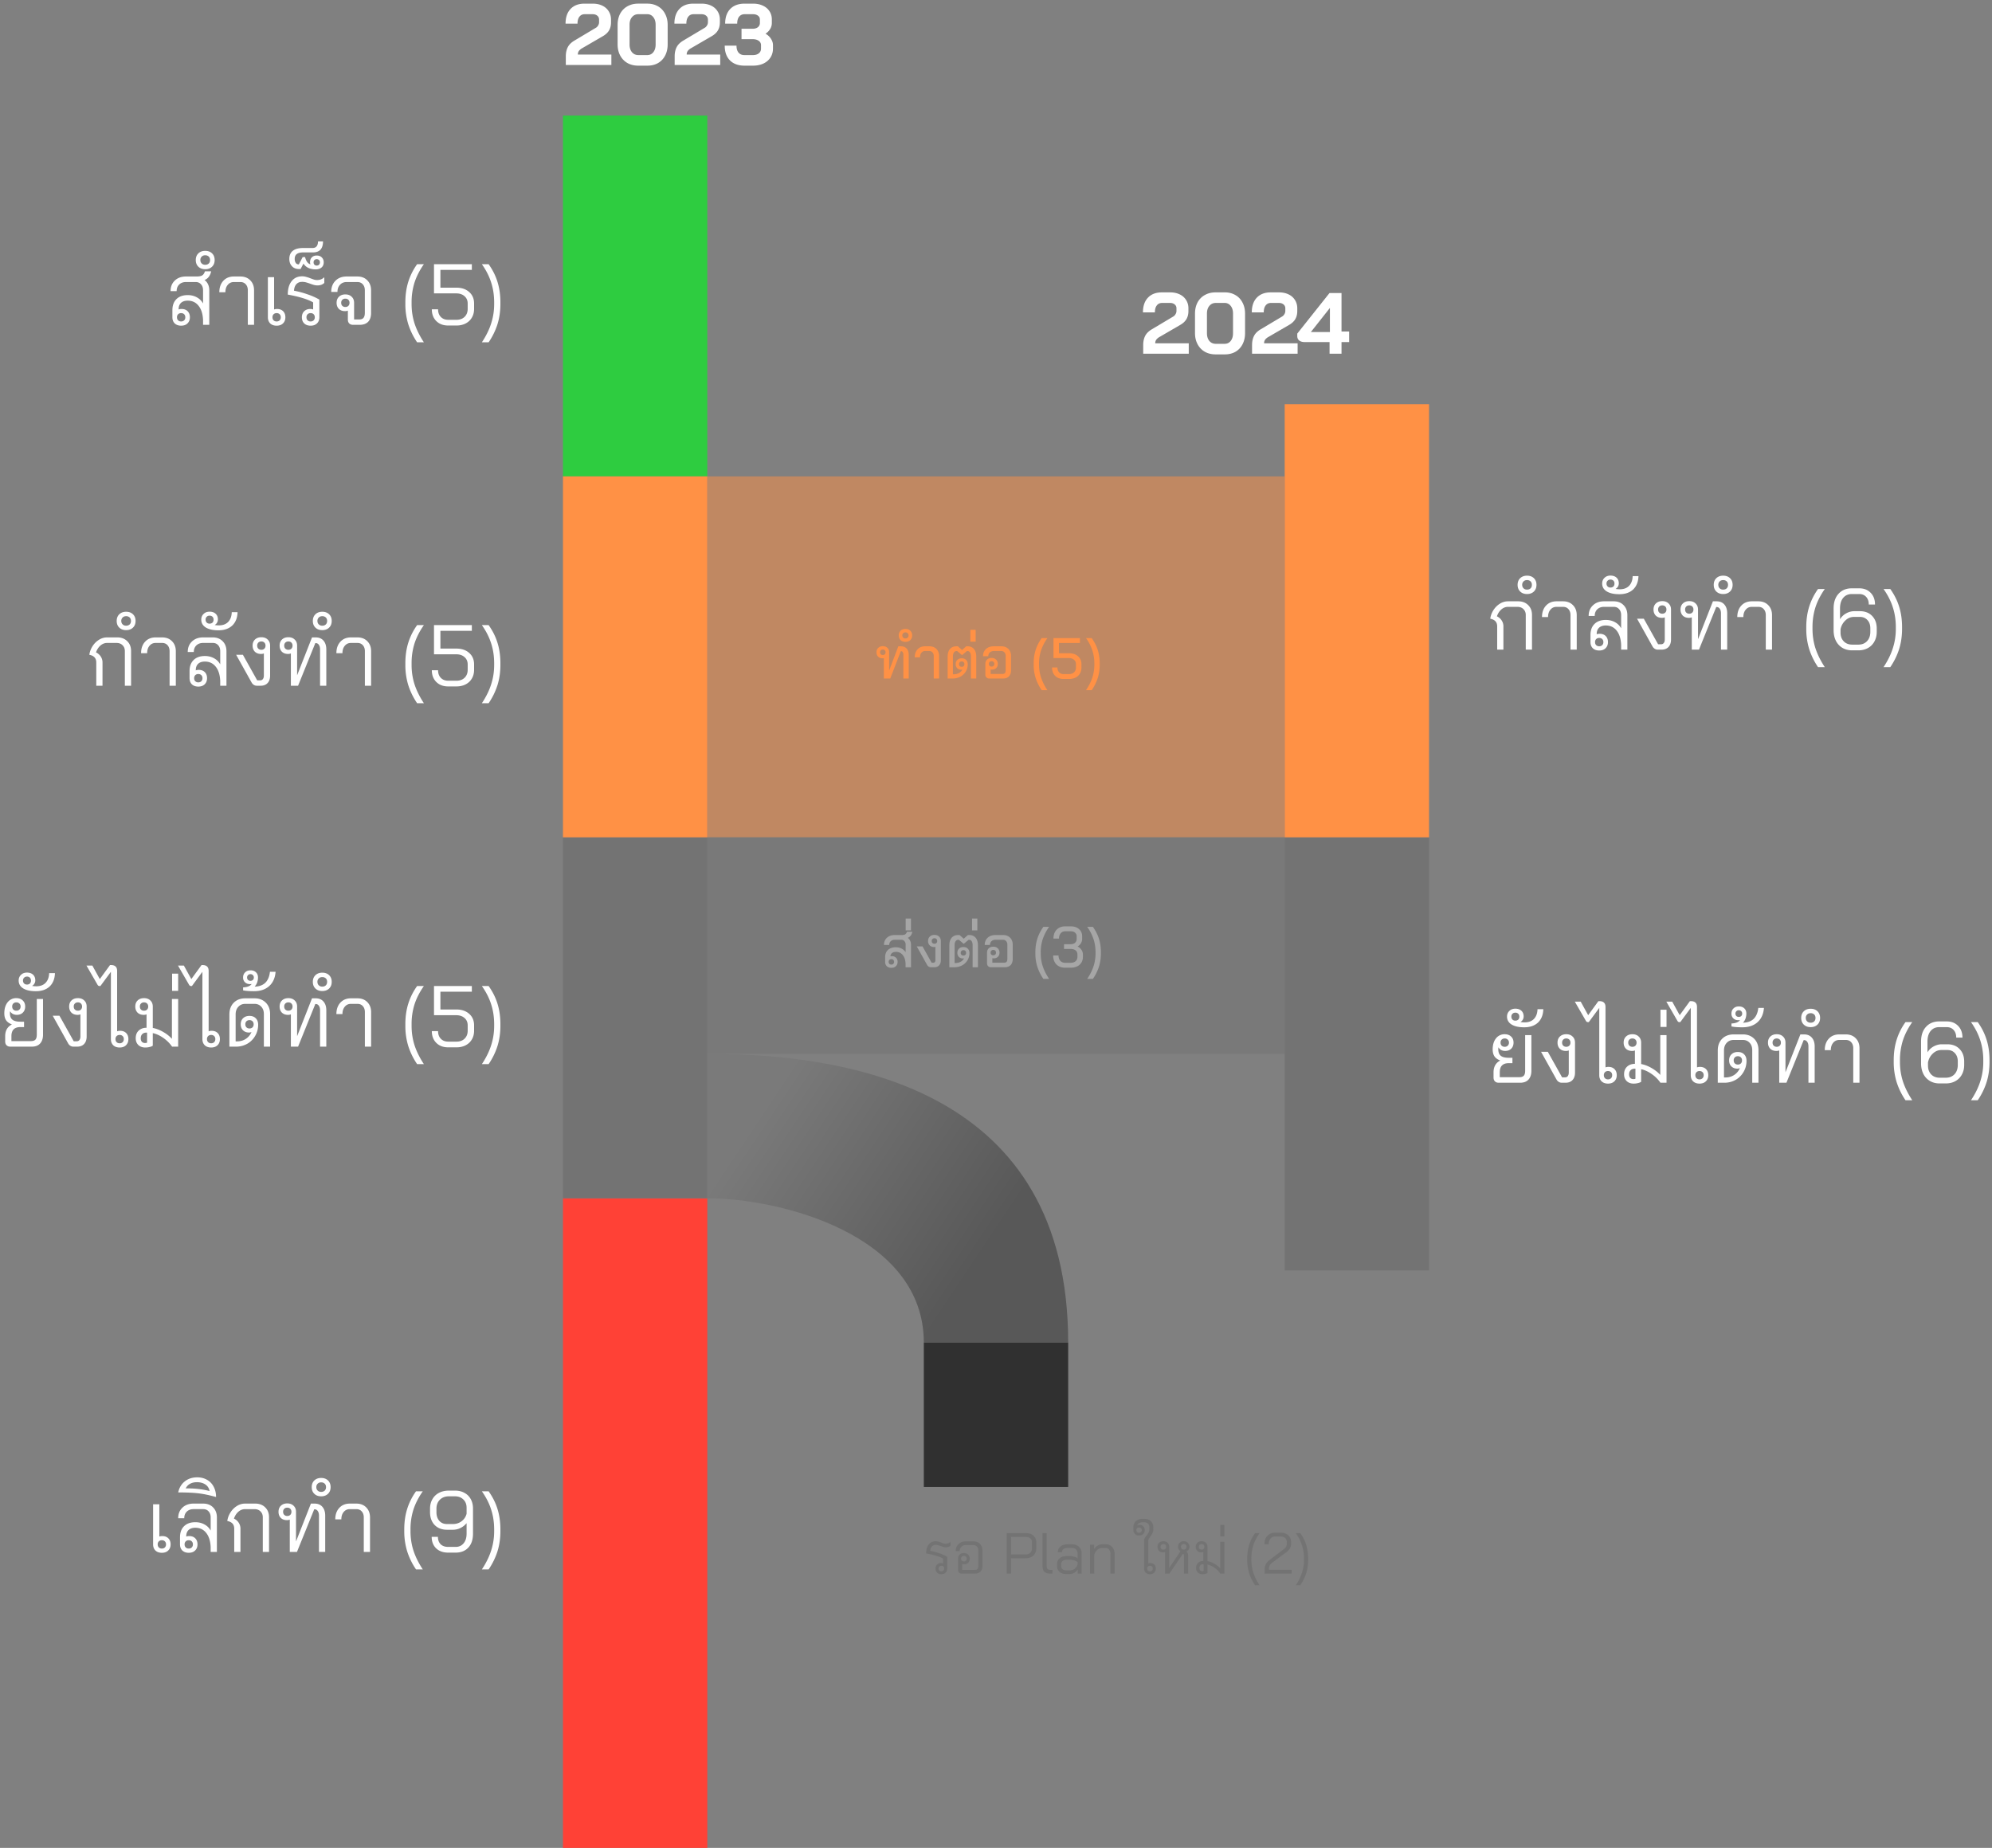 <svg xmlns="http://www.w3.org/2000/svg" fill="none" viewBox="0 0 276 256"><rect x="0" y="0" width="276" height="256" fill="#808080" stroke="none"/><path fill="#2ECC40" d="M78 16h20v50H78z"/><path fill="#FF4136" d="M78 166h20v90H78z"/><path fill="#737373" d="M78 116h20v50H78z"/><path fill="#FF9145" d="M78 66h20v50H78z"/><path fill="#303030" d="M128 186h20v20h-20v-20z"/><path fill="#737373" d="M178 116h20v60h-20z"/><path fill="#FF9145" d="M178 56h20v60h-20z"/><path fill="#FF9145" d="M178 66H98v50h80V66z" opacity=".5"/><path fill="#737373" d="M178 116H98v30h80v-30z" opacity=".5"/><path fill="url(#a)" d="M148 186c0-35-30-40-50-40v20c10 0 30 5 30 20h20z" opacity=".5"/><path fill="#fff" d="M78.396 7.8c0-.48.088-.896.264-1.248.176-.352.476-.656.9-.912l2.976-1.776a.849.849 0 00.336-.336.823.823 0 00.132-.432v-.384a.66.66 0 00-.252-.54c-.16-.136-.372-.204-.636-.204h-1.104c-.312 0-.556.116-.732.348-.176.224-.264.544-.264.96H78.36c0-.872.232-1.552.696-2.04.464-.488 1.108-.732 1.932-.732h1.128c.504 0 .948.092 1.332.276.384.184.68.444.888.78.216.336.324.72.324 1.152v.384c0 .432-.092.804-.276 1.116-.176.304-.456.568-.84.792l-2.892 1.68a1.5 1.5 0 00-.444.372.852.852 0 00-.144.504h4.644V9h-6.312V7.8zm10.032 1.296c-.56 0-1.056-.12-1.488-.36a2.586 2.586 0 01-1.008-1.044c-.24-.448-.36-.964-.36-1.548V3.456c0-.584.116-1.1.348-1.548.24-.448.576-.792 1.008-1.032.432-.248.932-.372 1.5-.372H89.7c.552 0 1.04.124 1.464.372.424.24.752.584.984 1.032.24.448.36.964.36 1.548v2.688c0 .584-.116 1.1-.348 1.548a2.53 2.53 0 01-.984 1.044c-.424.24-.916.36-1.476.36h-1.272zm1.248-1.464c.352 0 .632-.132.84-.396.216-.272.324-.628.324-1.068V3.432c0-.44-.108-.792-.324-1.056a1.003 1.003 0 00-.84-.408h-1.224c-.368 0-.664.136-.888.408-.224.264-.336.616-.336 1.056v2.736c0 .44.112.796.336 1.068.224.264.52.396.888.396h1.224zm3.802.168c0-.48.088-.896.264-1.248.176-.352.476-.656.9-.912l2.976-1.776a.849.849 0 00.336-.336.823.823 0 00.132-.432v-.384a.66.66 0 00-.252-.54c-.16-.136-.372-.204-.636-.204h-1.104c-.312 0-.556.116-.732.348-.176.224-.264.544-.264.96h-1.656c0-.872.232-1.552.696-2.04.464-.488 1.108-.732 1.932-.732h1.128c.504 0 .948.092 1.332.276.384.184.68.444.888.78.216.336.324.72.324 1.152v.384c0 .432-.092.804-.276 1.116-.176.304-.456.568-.84.792l-2.892 1.68a1.5 1.5 0 00-.444.372.852.852 0 00-.144.504h4.644V9h-6.312V7.8zm12.588-3.132c.328.192.58.428.756.708.184.28.276.572.276.876v.48c0 .464-.116.876-.348 1.236-.232.36-.56.64-.984.84-.416.192-.9.288-1.452.288h-1.164c-.856 0-1.528-.244-2.016-.732-.48-.488-.72-1.168-.72-2.04h1.632c0 .416.096.74.288.972.192.224.464.336.816.336h1.164c.336 0 .608-.08.816-.24a.808.808 0 00.312-.66v-.48a.702.702 0 00-.324-.6c-.216-.152-.496-.228-.84-.228h-1.536v-1.44h1.536c.304 0 .548-.072.732-.216a.728.728 0 00.276-.588V2.7c0-.224-.088-.4-.264-.528-.176-.136-.404-.204-.684-.204h-1.164c-.328 0-.584.116-.768.348-.176.224-.264.544-.264.96h-1.668c0-.872.236-1.552.708-2.04.48-.488 1.144-.732 1.992-.732h1.164c.512 0 .964.092 1.356.276.4.184.708.444.924.78.216.328.324.708.324 1.14v.48c0 .296-.076.572-.228.828a2.036 2.036 0 01-.648.66zM29.238 37.68c-.145.56-.444.932-.9 1.116.215.152.38.352.491.6.113.24.168.516.168.828V45h-.863v-.684c-.04-.84-.248-1.492-.625-1.956-.375-.472-.875-.708-1.5-.708-.4 0-.712.104-.936.312-.215.208-.323.496-.323.864v.048c.111-.048.247-.072.407-.072.352 0 .633.104.84.312.209.208.313.488.313.84s-.112.636-.336.852c-.216.208-.509.312-.877.312-.367 0-.664-.104-.888-.312-.215-.216-.323-.5-.323-.852v-.984c0-.656.188-1.168.564-1.536.376-.368.896-.552 1.56-.552.463 0 .88.1 1.247.3.377.2.665.48.864.84h.013v-1.8c0-.352-.096-.632-.288-.84-.184-.208-.433-.312-.744-.312H25.77c-.392 0-.709.116-.948.348-.232.232-.348.536-.348.912h-.84c0-.608.195-1.096.587-1.464.392-.376.909-.564 1.549-.564h1.451c.345 0 .596-.044.756-.132.168-.088.296-.252.384-.492l.037-.096h.864l-.024.096zm-3.564 6.276a.568.568 0 00-.157-.42.568.568 0 00-.42-.156.568.568 0 00-.42.156.568.568 0 00-.155.42c0 .176.052.316.155.42a.568.568 0 00.42.156.568.568 0 00.42-.156.568.568 0 00.157-.42zm2.759-6.66c-.392 0-.708-.116-.948-.348-.24-.232-.36-.54-.36-.924s.12-.692.36-.924c.24-.232.556-.348.948-.348.392 0 .708.116.948.348.24.232.36.54.36.924s-.12.692-.36.924c-.24.232-.556.348-.948.348zm0-.612c.2 0 .364-.06.492-.18.12-.12.18-.28.18-.48 0-.2-.06-.36-.18-.48a.69.69 0 00-.492-.18c-.2 0-.36.06-.48.18a.627.627 0 00-.192.48c0 .2.064.36.192.48.12.12.28.18.48.18zm5.904 3.54c0-.352-.096-.632-.288-.84-.184-.208-.432-.312-.744-.312h-.9c-.352 0-.636.132-.852.396-.216.256-.324.596-.324 1.02h-.84c0-.656.184-1.184.552-1.584.368-.4.856-.6 1.464-.6h.9c.568 0 1.024.176 1.368.528.352.352.528.816.528 1.392V45h-.864v-4.776zm4.051 2.58c.352 0 .632.104.84.312.208.208.312.488.312.84s-.112.636-.336.852c-.216.208-.508.312-.876.312s-.664-.104-.888-.312c-.216-.216-.324-.5-.324-.852V38.4h.864v4.476c.112-.048.248-.072.408-.072zm-.06 1.728a.568.568 0 00.42-.156.568.568 0 00.156-.42.568.568 0 00-.156-.42.568.568 0 00-.42-.156.568.568 0 00-.42.156.568.568 0 00-.156.42c0 .176.052.316.156.42a.568.568 0 00.42.156zm3.523-5.484c-.328 0-.592.108-.792.324-.192.216-.3.516-.324.9.672.128 1.308.3 1.908.516a8.828 8.828 0 011.608.72v2.448c0 .352-.112.636-.336.852-.216.208-.508.312-.876.312s-.664-.104-.888-.312c-.216-.216-.324-.5-.324-.852 0-.344.104-.62.312-.828.216-.216.5-.324.852-.324.16 0 .292.024.396.072v-.984c-.744-.432-1.916-.792-3.516-1.08 0-.784.176-1.4.528-1.848.352-.456.84-.684 1.464-.684.192 0 .368.024.528.072.168.04.376.108.624.204.208.08.376.14.504.18.128.04.264.06.408.06.192 0 .376-.032.552-.096a1.37 1.37 0 00.456-.3v.792c-.112.112-.252.2-.42.264-.168.056-.34.084-.516.084-.168 0-.328-.02-.48-.06-.152-.04-.336-.1-.552-.18a6.132 6.132 0 00-.6-.192 2.031 2.031 0 00-.516-.06zm1.188 5.484a.568.568 0 00.42-.156.568.568 0 00.156-.42.568.568 0 00-.156-.42.568.568 0 00-.42-.156.568.568 0 00-.42.156.568.568 0 00-.156.42c0 .176.052.316.156.42a.568.568 0 00.42.156zm.84-9.132c.297 0 .533.088.709.264a.925.925 0 01.264.684c0 .296-.1.532-.3.708-.208.176-.48.264-.816.264-.376 0-.712-.068-1.008-.204a1.619 1.619 0 01-.684-.6l-.396.756h-.216c-.408 0-.732-.128-.972-.384-.248-.256-.372-.596-.372-1.02 0-.496.164-.872.492-1.128.32-.256.8-.384 1.44-.384h1.284c.248 0 .436-.076.564-.228.128-.16.192-.388.192-.684h.696c0 .496-.116.876-.348 1.14-.24.256-.588.384-1.044.384H42.02c-.408 0-.708.076-.9.228-.192.144-.288.368-.288.672 0 .224.048.408.144.552a.448.448 0 00.384.204h.048l.528-1.008h.336c.136.568.384.904.744 1.008a.773.773 0 01-.06-.3c0-.28.084-.504.252-.672.168-.168.392-.252.672-.252zm0 1.392c.129 0 .237-.04.325-.12a.464.464 0 00.12-.324.438.438 0 00-.12-.324.464.464 0 00-.324-.12.422.422 0 00-.312.12.438.438 0 00-.12.324c0 .136.04.244.12.324.08.08.184.12.312.12zm5.64 1.512c.567 0 1.023.176 1.367.528.352.352.528.816.528 1.392v3.12c0 .544-.136.956-.408 1.236-.272.28-.664.42-1.176.42h-.9c-.232 0-.412-.064-.54-.192-.128-.128-.192-.304-.192-.528v-1.248a.947.947 0 01-.396.072c-.352 0-.636-.104-.852-.312-.208-.216-.312-.496-.312-.84 0-.352.108-.632.324-.84.224-.216.52-.324.888-.324s.66.108.876.324c.224.208.336.488.336.84v2.304h.72c.264 0 .456-.072.576-.216.128-.152.192-.384.192-.696v-3.12c0-.352-.096-.632-.288-.84-.184-.208-.432-.312-.744-.312H48.03c-.384 0-.692.128-.924.384-.232.248-.348.576-.348.984h-.864c0-.64.196-1.156.588-1.548.392-.392.908-.588 1.548-.588h1.488zm-1.669 4.224a.568.568 0 00.42-.156.568.568 0 00.156-.42.568.568 0 00-.156-.42.568.568 0 00-.42-.156.568.568 0 00-.42.156.568.568 0 00-.156.42c0 .176.052.316.156.42a.568.568 0 00.42.156zm9.946 4.896a9.614 9.614 0 01-1.236-2.532 9.438 9.438 0 01-.396-2.772v-.24c0-1.016.132-1.952.396-2.808a8.526 8.526 0 011.236-2.472h.936c-.584.832-1.016 1.676-1.296 2.532a9.024 9.024 0 00-.408 2.748v.24c0 .936.136 1.832.408 2.688.28.856.712 1.728 1.296 2.616h-.936zm4.304-2.328c-.68 0-1.228-.204-1.644-.612-.416-.416-.624-.96-.624-1.632h.864c0 .44.128.792.384 1.056s.596.396 1.02.396h1.152c.464 0 .836-.136 1.116-.408.288-.28.432-.648.432-1.104v-.744c0-.424-.148-.764-.444-1.02-.288-.256-.668-.384-1.14-.384h-3.084V36.6h5.244v.792H61.02v2.46h2.196c.744 0 1.34.2 1.788.6.456.4.684.932.684 1.596v.744c0 .456-.104.86-.312 1.212-.2.344-.484.612-.852.804-.368.192-.792.288-1.272.288H62.1zm4.664 2.328c.584-.88 1.012-1.748 1.284-2.604a8.63 8.63 0 00.42-2.7v-.24c0-.984-.14-1.904-.42-2.76-.272-.856-.7-1.696-1.284-2.52h.936c.56.784.972 1.608 1.236 2.472.264.856.396 1.792.396 2.808v.24c0 .984-.132 1.908-.396 2.772a9.614 9.614 0 01-1.236 2.532h-.936zM13.338 91.772c0-.584-.32-.936-.96-1.056.056-.416.2-.808.432-1.176.232-.368.524-.664.876-.888a2.09 2.09 0 011.152-.348h1.416c.568 0 1.028.176 1.38.528.352.344.528.8.528 1.368V95h-.864v-4.8c0-.336-.108-.608-.324-.816-.208-.208-.484-.312-.828-.312h-1.308c-.336 0-.644.12-.924.36-.272.24-.476.556-.612.948.28.136.5.328.66.576.16.248.24.52.24.816V95h-.864v-3.228zm4.138-4.476c-.392 0-.708-.116-.948-.348-.24-.232-.36-.54-.36-.924s.12-.692.36-.924c.24-.232.556-.348.948-.348.392 0 .708.116.948.348.24.232.36.54.36.924s-.12.692-.36.924c-.24.232-.556.348-.948.348zm0-.612c.2 0 .364-.06.492-.18.12-.12.18-.28.18-.48 0-.2-.06-.36-.18-.48a.69.69 0 00-.492-.18c-.2 0-.36.06-.48.18a.627.627 0 00-.192.48c0 .2.064.36.192.48.12.12.28.18.48.18zm6.021 3.54c0-.352-.096-.632-.288-.84-.184-.208-.432-.312-.744-.312h-.9c-.352 0-.636.132-.852.396-.216.256-.324.596-.324 1.02h-.84c0-.656.184-1.184.552-1.584.368-.4.856-.6 1.464-.6h.9c.568 0 1.024.176 1.368.528.352.352.528.816.528 1.392V95h-.864v-4.776zm5.983-1.92c.568 0 1.024.176 1.368.528.352.352.528.816.528 1.392V95h-.864v-.684c-.04-.84-.248-1.492-.624-1.956-.376-.472-.876-.708-1.5-.708-.4 0-.712.104-.936.312-.216.208-.324.496-.324.864v.048c.112-.048.248-.072.408-.072.352 0 .632.104.84.312.208.208.312.488.312.84s-.112.636-.336.852c-.216.208-.508.312-.876.312s-.664-.104-.888-.312c-.216-.216-.324-.5-.324-.852v-.984c0-.656.188-1.168.564-1.536.376-.368.896-.552 1.56-.552.464 0 .88.1 1.248.3.376.2.664.48.864.84h.012v-1.8c0-.352-.096-.632-.288-.84-.184-.208-.432-.312-.744-.312h-1.332c-.392 0-.708.116-.948.348-.232.232-.348.536-.348.912h-.84c0-.608.196-1.096.588-1.464.392-.376.908-.564 1.548-.564h1.332zm-1.428 5.652a.568.568 0 00-.156-.42.568.568 0 00-.42-.156.568.568 0 00-.42.156.568.568 0 00-.156.42c0 .176.052.316.156.42a.568.568 0 00.42.156.568.568 0 00.42-.156.568.568 0 00.156-.42zm2.21-6.636c-.735 0-1.315-.128-1.74-.384-.423-.264-.635-.628-.635-1.092 0-.328.108-.592.324-.792.208-.208.484-.312.828-.312.352 0 .632.096.84.288.208.192.312.456.312.792a.86.86 0 01-.12.444.834.834 0 01-.312.312l.012.012c.16.032.348.048.564.048.544 0 .972-.16 1.284-.48.312-.328.476-.776.492-1.344h.804c-.024.784-.268 1.4-.732 1.848-.472.44-1.112.66-1.92.66zm-1.223-.924a.578.578 0 00.408-.144.578.578 0 00.144-.408c0-.168-.048-.3-.144-.396a.552.552 0 00-.408-.156c-.168 0-.3.052-.396.156a.512.512 0 00-.156.396c0 .168.052.304.156.408a.535.535 0 00.396.144zm7.173 1.884c.368 0 .66.108.876.324.224.208.336.488.336.84v4.14c0 .448-.116.796-.348 1.044-.232.248-.556.372-.972.372h-.516a.777.777 0 01-.42-.12.905.905 0 01-.312-.336l-2.136-3.828h.936l1.98 3.54h.396c.168 0 .296-.056.384-.168.096-.12.144-.288.144-.504v-3.06a.947.947 0 01-.396.072c-.352 0-.636-.104-.852-.312-.208-.216-.312-.496-.312-.84 0-.352.108-.632.324-.84.224-.216.52-.324.888-.324zm0 1.74a.568.568 0 00.42-.156.568.568 0 00.156-.42.568.568 0 00-.156-.42.568.568 0 00-.42-.156.568.568 0 00-.42.156.568.568 0 00-.156.42c0 .176.052.316.156.42a.568.568 0 00.42.156zm7.523-1.716c.464 0 .824.148 1.08.444.264.296.396.704.396 1.224V95h-.864v-5.028c0-.272-.056-.484-.168-.636a.5.5 0 00-.444-.24h-.048L41.299 95h-.996v-4.476a1 1 0 01-.396.072c-.352 0-.636-.104-.852-.312-.208-.216-.312-.496-.312-.84 0-.352.108-.632.324-.84.224-.216.52-.324.888-.324s.66.108.876.324c.224.208.336.488.336.84v4.08h.012l2.052-5.22h.504zm-3.78 1.716a.568.568 0 00.42-.156.568.568 0 00.156-.42.568.568 0 00-.156-.42.568.568 0 00-.42-.156.568.568 0 00-.42.156.568.568 0 00-.156.42c0 .176.052.316.156.42a.568.568 0 00.42.156zm4.697-2.724c-.392 0-.708-.116-.948-.348-.24-.232-.36-.54-.36-.924s.12-.692.36-.924c.24-.232.556-.348.948-.348.392 0 .708.116.948.348.24.232.36.54.36.924s-.12.692-.36.924c-.24.232-.556.348-.948.348zm0-.612c.2 0 .364-.06.492-.18.12-.12.18-.28.18-.48 0-.2-.06-.36-.18-.48a.69.69 0 00-.492-.18c-.2 0-.36.06-.48.18a.627.627 0 00-.192.48c0 .2.064.36.192.48.12.12.28.18.48.18zm5.904 3.54c0-.352-.096-.632-.288-.84-.184-.208-.432-.312-.744-.312h-.9c-.352 0-.636.132-.852.396-.216.256-.324.596-.324 1.02h-.84c0-.656.184-1.184.552-1.584.368-.4.856-.6 1.464-.6h.9c.568 0 1.024.176 1.368.528.352.352.528.816.528 1.392V95h-.864v-4.776zm7.24 7.2a9.614 9.614 0 01-1.236-2.532 9.438 9.438 0 01-.396-2.772v-.24c0-1.016.132-1.952.396-2.808a8.526 8.526 0 011.236-2.472h.936c-.584.832-1.016 1.676-1.296 2.532a9.024 9.024 0 00-.408 2.748v.24c0 .936.136 1.832.408 2.688.28.856.712 1.728 1.296 2.616h-.936zm4.304-2.328c-.68 0-1.228-.204-1.644-.612-.416-.416-.624-.96-.624-1.632h.864c0 .44.128.792.384 1.056s.596.396 1.02.396h1.152c.464 0 .836-.136 1.116-.408.288-.28.432-.648.432-1.104v-.744c0-.424-.148-.764-.444-1.02-.288-.256-.668-.384-1.14-.384h-3.084V86.6h5.244v.792H61.02v2.46h2.196c.744 0 1.34.2 1.788.6.456.4.684.932.684 1.596v.744c0 .456-.104.86-.312 1.212-.2.344-.484.612-.852.804-.368.192-.792.288-1.272.288H62.1zm4.664 2.328c.584-.88 1.012-1.748 1.284-2.604a8.63 8.63 0 00.42-2.7v-.24c0-.984-.14-1.904-.42-2.76-.272-.856-.7-1.696-1.284-2.52h.936c.56.784.972 1.608 1.236 2.472.264.856.396 1.792.396 2.808v.24c0 .984-.132 1.908-.396 2.772a9.614 9.614 0 01-1.236 2.532h-.936zM5.961 138.4v4.944c0 .512-.132.916-.396 1.212-.264.296-.652.444-1.164.444H1.437c-.224 0-.4-.064-.528-.192s-.192-.304-.192-.528v-.732c0-.376.076-.7.228-.972.16-.28.392-.496.696-.648v-.012c-.36-.136-.624-.324-.792-.564-.168-.248-.252-.572-.252-.972 0-.632.152-1.14.456-1.524a1.49 1.49 0 011.212-.576c.368 0 .664.108.888.324.224.208.336.488.336.84 0 .344-.108.624-.324.84-.208.208-.488.312-.84.312-.2 0-.384-.044-.552-.132a.925.925 0 01-.372-.372 1.28 1.28 0 00-.024.288c0 .408.116.704.348.888.232.184.6.276 1.104.276h.504v.744H2.83c-.832 0-1.248.42-1.248 1.26v.684H4.27c.296 0 .508-.068.636-.204.128-.136.192-.364.192-.684V138.4h.864zm-3.696.468a.568.568 0 00-.42.156.568.568 0 00-.156.42c0 .176.052.316.156.42a.568.568 0 00.42.156.568.568 0 00.42-.156.545.545 0 00.168-.42.545.545 0 00-.168-.42.568.568 0 00-.42-.156zm2.697-1.548c-.736 0-1.316-.128-1.74-.384-.424-.264-.636-.628-.636-1.092 0-.328.108-.592.324-.792.208-.208.484-.312.828-.312.352 0 .632.096.84.288.208.192.312.456.312.792a.86.86 0 01-.12.444.834.834 0 01-.312.312l.012.012c.16.032.348.048.564.048.544 0 .972-.16 1.284-.48.312-.328.476-.776.492-1.344h.804c-.024.784-.268 1.4-.732 1.848-.472.44-1.112.66-1.92.66zm-1.224-.924a.578.578 0 00.408-.144.578.578 0 00.144-.408c0-.168-.048-.3-.144-.396a.552.552 0 00-.408-.156c-.168 0-.3.052-.396.156a.512.512 0 00-.156.396c0 .168.052.304.156.408a.535.535 0 00.396.144zm7.056 1.884c.368 0 .66.108.876.324.224.208.336.488.336.84v4.14c0 .448-.116.796-.348 1.044-.232.248-.556.372-.972.372h-.516a.777.777 0 01-.42-.12.905.905 0 01-.312-.336l-2.136-3.828h.936l1.98 3.54h.396c.168 0 .296-.056.384-.168.096-.12.144-.288.144-.504v-3.06a.947.947 0 01-.396.072c-.352 0-.636-.104-.852-.312-.208-.216-.312-.496-.312-.84 0-.352.108-.632.324-.84.224-.216.52-.324.888-.324zm0 1.74a.568.568 0 00.42-.156.568.568 0 00.156-.42.568.568 0 00-.156-.42.568.568 0 00-.42-.156.568.568 0 00-.42.156.568.568 0 00-.156.42c0 .176.052.316.156.42a.568.568 0 00.42.156zm5.843 2.784c.352 0 .632.104.84.312.208.208.312.488.312.84s-.112.636-.336.852c-.216.208-.508.312-.876.312s-.664-.104-.888-.312c-.216-.216-.324-.5-.324-.852v-9.324l-1.452 1.968h-.12a.29.29 0 01-.192-.06.865.865 0 01-.132-.192l-1.488-2.58h.816l1.032 1.872 1.416-1.944h.12c.296 0 .512.068.648.204.144.128.216.332.216.612v8.364c.112-.048.248-.072.408-.072zm-.06 1.728a.568.568 0 00.42-.156.568.568 0 00.156-.42.568.568 0 00-.156-.42.568.568 0 00-.42-.156.568.568 0 00-.42.156.568.568 0 00-.156.42c0 .176.052.316.156.42a.568.568 0 00.42.156zm8.107-6.132v6.6h-.84a4.768 4.768 0 00-1.224-1.212c-.488-.344-.972-.564-1.451-.66v1.74c-.113.08-.26.14-.445.18a2.372 2.372 0 01-.6.072c-.391 0-.711-.116-.96-.348-.24-.24-.36-.552-.36-.936 0-.448.137-.8.409-1.056.28-.264.643-.396 1.091-.396v-1.86a.947.947 0 01-.395.072c-.352 0-.636-.104-.852-.312-.208-.216-.313-.496-.313-.84 0-.352.108-.632.325-.84.224-.216.52-.324.887-.324.369 0 .66.108.877.324.224.208.336.488.336.84v2.964c.471.088.951.272 1.44.552.487.28.891.6 1.211.96v-5.52h.864zm-4.728 1.62a.568.568 0 00.42-.156.568.568 0 00.156-.42.568.568 0 00-.155-.42.568.568 0 00-.42-.156.568.568 0 00-.42.156.568.568 0 00-.156.42c0 .176.052.316.155.42a.568.568 0 00.42.156zm.42 3.036h-.096c-.248 0-.44.072-.576.216-.136.136-.204.324-.204.564 0 .208.052.372.157.492a.6.6 0 00.444.168c.143 0 .236-.02.276-.06v-1.38zm3.468-8.172h.84v2.388h-.84v-2.388zm5.473 7.92c.352 0 .631.104.84.312.207.208.311.488.311.84s-.111.636-.335.852c-.216.208-.508.312-.877.312-.367 0-.663-.104-.887-.312-.216-.216-.325-.5-.325-.852v-9.324l-1.451 1.968h-.12a.29.29 0 01-.192-.06.865.865 0 01-.133-.192l-1.488-2.58h.817l1.032 1.872 1.415-1.944h.12c.296 0 .512.068.648.204.145.128.216.332.216.612v8.364c.112-.048.248-.072.409-.072zm-.06 1.728a.568.568 0 00.42-.156.568.568 0 00.155-.42.568.568 0 00-.155-.42.568.568 0 00-.42-.156.568.568 0 00-.42.156.568.568 0 00-.157.42c0 .176.053.316.157.42a.568.568 0 00.42.156zm6.007-6.228c.64 0 1.16.2 1.56.6.4.4.6.928.6 1.584V145h-.864v-4.512c0-.424-.12-.764-.36-1.02-.24-.264-.552-.396-.936-.396h-1.272c-.4 0-.724.136-.972.408-.248.264-.372.616-.372 1.056v3.732h.204c.456 0 .86-.116 1.212-.348.36-.24.62-.556.78-.948a.801.801 0 01-.36.072c-.328 0-.6-.104-.816-.312-.208-.208-.312-.484-.312-.828 0-.352.108-.632.324-.84.224-.216.52-.324.888-.324s.66.112.876.336c.216.216.324.512.324.888 0 .56-.136 1.072-.408 1.536a2.926 2.926 0 01-1.104 1.104 3.141 3.141 0 01-1.56.396h-.912v-4.464c0-.672.2-1.212.6-1.62.408-.408.944-.612 1.608-.612h1.272zm-1.272 3.6c0 .176.052.316.156.42a.568.568 0 00.42.156.568.568 0 00.42-.156.568.568 0 00.156-.42.568.568 0 00-.156-.42.568.568 0 00-.42-.156.568.568 0 00-.42.156.568.568 0 00-.156.42zm4.19-7.272c-.064.848-.36 1.508-.888 1.98s-1.228.708-2.1.708c-.64 0-1.144-.04-1.512-.12v-.408c.6-.032.996-.192 1.188-.48a.922.922 0 01-.24.024c-.28 0-.508-.084-.684-.252a.87.87 0 01-.264-.66c0-.304.096-.544.288-.72.184-.184.432-.276.744-.276s.564.092.756.276c.184.176.276.416.276.72 0 .24-.04.472-.12.696-.08.216-.192.4-.336.552v.012c.624-.016 1.116-.196 1.476-.54.352-.352.564-.856.636-1.512h.78zm-3.948.792c0 .136.044.248.132.336.088.08.2.12.336.12a.48.48 0 00.336-.12.455.455 0 00.132-.336.455.455 0 00-.132-.336.455.455 0 00-.336-.132.455.455 0 00-.336.132.455.455 0 00-.132.336zm9.5 2.88c.465 0 .825.148 1.08.444.265.296.397.704.397 1.224V145h-.864v-5.028c0-.272-.056-.484-.168-.636a.5.5 0 00-.444-.24h-.048L41.299 145h-.996v-4.476a1 1 0 01-.396.072c-.352 0-.636-.104-.852-.312-.208-.216-.312-.496-.312-.84 0-.352.108-.632.324-.84.224-.216.52-.324.888-.324s.66.108.876.324c.224.208.336.488.336.84v4.08h.012l2.052-5.22h.504zm-3.78 1.716a.568.568 0 00.42-.156.568.568 0 00.157-.42.568.568 0 00-.156-.42.568.568 0 00-.42-.156.568.568 0 00-.42.156.568.568 0 00-.156.42c0 .176.052.316.156.42a.568.568 0 00.42.156zm4.698-2.724c-.392 0-.708-.116-.948-.348-.24-.232-.36-.54-.36-.924s.12-.692.36-.924c.24-.232.556-.348.948-.348.392 0 .708.116.948.348.24.232.36.54.36.924s-.12.692-.36.924c-.24.232-.556.348-.948.348zm0-.612c.2 0 .364-.06.492-.18.12-.12.18-.28.18-.48 0-.2-.06-.36-.18-.48a.69.69 0 00-.492-.18c-.2 0-.36.06-.48.18a.627.627 0 00-.192.48c0 .2.064.36.192.48.12.12.28.18.48.18zm5.904 3.54c0-.352-.096-.632-.288-.84-.184-.208-.432-.312-.744-.312h-.9c-.352 0-.636.132-.852.396-.216.256-.324.596-.324 1.02h-.84c0-.656.184-1.184.552-1.584.368-.4.856-.6 1.464-.6h.9c.568 0 1.024.176 1.368.528.352.352.528.816.528 1.392V145h-.864v-4.776zm7.24 7.2a9.614 9.614 0 01-1.236-2.532 9.438 9.438 0 01-.396-2.772v-.24c0-1.016.132-1.952.396-2.808a8.526 8.526 0 011.236-2.472h.936c-.584.832-1.016 1.676-1.296 2.532a9.024 9.024 0 00-.408 2.748v.24c0 .936.136 1.832.408 2.688.28.856.712 1.728 1.296 2.616h-.936zm4.304-2.328c-.68 0-1.228-.204-1.644-.612-.416-.416-.624-.96-.624-1.632h.864c0 .44.128.792.384 1.056s.596.396 1.02.396h1.152c.464 0 .836-.136 1.116-.408.288-.28.432-.648.432-1.104v-.744c0-.424-.148-.764-.444-1.02-.288-.256-.668-.384-1.14-.384h-3.084V136.6h5.244v.792H61.02v2.46h2.196c.744 0 1.34.2 1.788.6.456.4.684.932.684 1.596v.744c0 .456-.104.86-.312 1.212-.2.344-.484.612-.852.804-.368.192-.792.288-1.272.288H62.1zm4.664 2.328c.584-.88 1.012-1.748 1.284-2.604a8.63 8.63 0 00.42-2.7v-.24c0-.984-.14-1.904-.42-2.76-.272-.856-.7-1.696-1.284-2.52h.936c.56.784.972 1.608 1.236 2.472.264.856.396 1.792.396 2.808v.24c0 .984-.132 1.908-.396 2.772a9.614 9.614 0 01-1.236 2.532h-.936zM22.486 212.804c.352 0 .632.104.84.312.208.208.312.488.312.84s-.112.636-.336.852c-.216.208-.508.312-.876.312s-.664-.104-.888-.312c-.216-.216-.324-.5-.324-.852V208.4h.864v4.476c.112-.048.248-.072.408-.072zm-.06 1.728a.568.568 0 00.42-.156.568.568 0 00.156-.42.568.568 0 00-.156-.42.568.568 0 00-.42-.156.568.568 0 00-.42.156.568.568 0 00-.156.42c0 .176.052.316.156.42a.568.568 0 00.42.156zm5.73-6.228c.568 0 1.024.176 1.368.528.352.352.528.816.528 1.392V215h-.864v-.684c-.04-.84-.248-1.492-.624-1.956-.376-.472-.876-.708-1.5-.708-.4 0-.712.104-.936.312-.216.208-.324.496-.324.864v.048c.112-.048.248-.072.408-.072.352 0 .632.104.84.312.208.208.312.488.312.84s-.112.636-.336.852c-.216.208-.508.312-.876.312s-.664-.104-.888-.312c-.216-.216-.324-.5-.324-.852v-.984c0-.656.188-1.168.564-1.536.376-.368.896-.552 1.56-.552.464 0 .88.1 1.248.3.376.2.664.48.864.84h.012v-1.8c0-.352-.096-.632-.288-.84-.184-.208-.432-.312-.744-.312h-1.332c-.392 0-.708.116-.948.348-.232.232-.348.536-.348.912h-.84c0-.608.196-1.096.588-1.464.392-.376.908-.564 1.548-.564h1.332zm-1.428 5.652a.568.568 0 00-.156-.42.568.568 0 00-.42-.156.568.568 0 00-.42.156.568.568 0 00-.156.42c0 .176.052.316.156.42a.568.568 0 00.42.156.568.568 0 00.42-.156.568.568 0 00.156-.42zm3.206-6.564c-.944-.264-1.776-.436-2.495-.516-.72-.08-1.637-.12-2.748-.12.143-.656.451-1.168.924-1.536.463-.368 1.036-.552 1.716-.552.512 0 .968.116 1.367.348.392.224.697.544.912.96.216.408.325.88.325 1.416zm-.9-.828a1.297 1.297 0 00-.551-.888c-.32-.224-.72-.336-1.2-.336-.369 0-.689.076-.96.228a1.331 1.331 0 00-.588.636c.552-.016 1.12.008 1.704.072.584.064 1.116.16 1.596.288zm3.418 5.208c0-.584-.32-.936-.96-1.056.056-.416.2-.808.432-1.176.232-.368.524-.664.876-.888a2.09 2.09 0 011.152-.348h1.416c.568 0 1.028.176 1.38.528.352.344.528.8.528 1.368v4.8h-.864v-4.8c0-.336-.108-.608-.324-.816-.208-.208-.484-.312-.828-.312h-1.308c-.336 0-.644.12-.924.36-.272.24-.476.556-.612.948.28.136.5.328.66.576.16.248.24.52.24.816V215h-.864v-3.228zm11.13-3.468c.465 0 .825.148 1.08.444.264.296.397.704.397 1.224V215h-.864v-5.028c0-.272-.056-.484-.169-.636a.5.5 0 00-.444-.24h-.047L41.147 215h-.996v-4.476a1 1 0 01-.397.072c-.351 0-.636-.104-.851-.312-.209-.216-.313-.496-.313-.84 0-.352.108-.632.324-.84.224-.216.52-.324.889-.324.367 0 .66.108.876.324.224.208.335.488.335.84v4.08h.012l2.052-5.22h.505zm-3.78 1.716a.568.568 0 00.42-.156.568.568 0 00.157-.42.568.568 0 00-.157-.42.568.568 0 00-.42-.156.568.568 0 00-.42.156.568.568 0 00-.155.42c0 .176.052.316.156.42a.568.568 0 00.42.156zm4.697-2.724c-.392 0-.708-.116-.948-.348-.24-.232-.36-.54-.36-.924s.12-.692.36-.924c.24-.232.556-.348.948-.348.392 0 .708.116.948.348.24.232.36.54.36.924s-.12.692-.36.924c-.24.232-.556.348-.948.348zm0-.612c.2 0 .364-.06.492-.18.12-.12.18-.28.18-.48 0-.2-.06-.36-.18-.48a.69.69 0 00-.492-.18c-.2 0-.36.06-.48.18a.627.627 0 00-.192.48c0 .2.064.36.192.48.12.12.28.18.48.18zm5.904 3.54c0-.352-.096-.632-.288-.84-.184-.208-.432-.312-.744-.312h-.9c-.352 0-.636.132-.852.396-.216.256-.324.596-.324 1.02h-.84c0-.656.184-1.184.552-1.584.368-.4.856-.6 1.464-.6h.9c.568 0 1.024.176 1.368.528.352.352.528.816.528 1.392V215h-.864v-4.776zm7.24 7.2a9.614 9.614 0 01-1.235-2.532 9.438 9.438 0 01-.396-2.772v-.24c0-1.016.132-1.952.396-2.808a8.526 8.526 0 011.236-2.472h.936c-.584.832-1.016 1.676-1.296 2.532a9.024 9.024 0 00-.408 2.748v.24c0 .936.136 1.832.408 2.688.28.856.712 1.728 1.296 2.616h-.936zm4.449-2.328c-.696 0-1.252-.2-1.668-.6-.408-.4-.612-.928-.612-1.584h.864c0 .424.124.764.372 1.02.256.248.604.372 1.044.372h1.032c.464 0 .832-.164 1.104-.492.28-.328.42-.776.42-1.344v-1.452c-.24.288-.524.512-.852.672-.32.16-.672.24-1.056.24h-.804c-.712 0-1.284-.22-1.716-.66-.424-.448-.636-1.04-.636-1.776v-.48c0-.496.108-.932.324-1.308.216-.384.52-.68.912-.888.4-.208.86-.312 1.38-.312h.84c.496 0 .932.104 1.308.312.376.2.668.488.876.864.208.376.312.808.312 1.296v3.492c0 .824-.216 1.468-.648 1.932-.432.464-1.02.696-1.764.696h-1.032zm.672-3.96c.456 0 .856-.132 1.2-.396.352-.272.58-.616.684-1.032v-.828c0-.472-.148-.852-.444-1.14-.296-.296-.684-.444-1.164-.444h-.84c-.52 0-.94.16-1.26.48-.312.312-.468.724-.468 1.236v.48c0 .496.132.896.396 1.2.264.296.616.444 1.056.444h.84zm4 6.288c.584-.88 1.012-1.748 1.284-2.604a8.63 8.63 0 00.42-2.7v-.24c0-.984-.14-1.904-.42-2.76-.272-.856-.7-1.696-1.284-2.52h.936c.56.784.972 1.608 1.236 2.472.264.856.396 1.792.396 2.808v.24c0 .984-.132 1.908-.396 2.772a9.614 9.614 0 01-1.236 2.532h-.936zM207.44 86.772c0-.584-.32-.936-.96-1.056.056-.416.2-.808.432-1.176.232-.368.524-.664.876-.888a2.09 2.09 0 011.152-.348h1.416c.568 0 1.028.176 1.38.528.352.344.528.8.528 1.368V90h-.864v-4.8c0-.336-.108-.608-.324-.816-.208-.208-.484-.312-.828-.312h-1.308c-.336 0-.644.12-.924.36-.272.24-.476.556-.612.948.28.136.5.328.66.576.16.248.24.52.24.816V90h-.864v-3.228zm4.138-4.476c-.392 0-.708-.116-.948-.348-.24-.232-.36-.54-.36-.924s.12-.692.36-.924c.24-.232.556-.348.948-.348.392 0 .708.116.948.348.24.232.36.54.36.924s-.12.692-.36.924c-.24.232-.556.348-.948.348zm0-.612c.2 0 .364-.06.492-.18.12-.12.18-.28.18-.48 0-.2-.06-.36-.18-.48a.69.69 0 00-.492-.18c-.2 0-.36.06-.48.18a.627.627 0 00-.192.48c0 .2.064.36.192.48.12.12.28.18.48.18zm6.021 3.54c0-.352-.096-.632-.288-.84-.184-.208-.432-.312-.744-.312h-.9c-.352 0-.636.132-.852.396-.216.256-.324.596-.324 1.02h-.84c0-.656.184-1.184.552-1.584.368-.4.856-.6 1.464-.6h.9c.568 0 1.024.176 1.368.528.352.352.528.816.528 1.392V90h-.864v-4.776zm5.983-1.92c.568 0 1.024.176 1.368.528.352.352.528.816.528 1.392V90h-.864v-.684c-.04-.84-.248-1.492-.624-1.956-.376-.472-.876-.708-1.5-.708-.4 0-.712.104-.936.312-.216.208-.324.496-.324.864v.048c.112-.048.248-.072.408-.072.352 0 .632.104.84.312.208.208.312.488.312.84s-.112.636-.336.852c-.216.208-.508.312-.876.312s-.664-.104-.888-.312c-.216-.216-.324-.5-.324-.852v-.984c0-.656.188-1.168.564-1.536.376-.368.896-.552 1.56-.552.464 0 .88.1 1.248.3.376.2.664.48.864.84h.012v-1.8c0-.352-.096-.632-.288-.84-.184-.208-.432-.312-.744-.312h-1.332c-.392 0-.708.116-.948.348-.232.232-.348.536-.348.912h-.84c0-.608.196-1.096.588-1.464.392-.376.908-.564 1.548-.564h1.332zm-1.428 5.652a.568.568 0 00-.156-.42.568.568 0 00-.42-.156.568.568 0 00-.42.156.568.568 0 00-.156.42c0 .176.052.316.156.42a.568.568 0 00.42.156.568.568 0 00.42-.156.568.568 0 00.156-.42zm2.21-6.636c-.736 0-1.316-.128-1.74-.384-.424-.264-.636-.628-.636-1.092 0-.328.108-.592.324-.792.208-.208.484-.312.828-.312.352 0 .632.096.84.288.208.192.312.456.312.792a.86.86 0 01-.12.444.834.834 0 01-.312.312l.012.012c.16.032.348.048.564.048.544 0 .972-.16 1.284-.48.312-.328.476-.776.492-1.344h.804c-.024.784-.268 1.4-.732 1.848-.472.44-1.112.66-1.92.66zm-1.224-.924a.578.578 0 00.408-.144.578.578 0 00.144-.408c0-.168-.048-.3-.144-.396a.552.552 0 00-.408-.156c-.168 0-.3.052-.396.156a.512.512 0 00-.156.396c0 .168.052.304.156.408a.535.535 0 00.396.144zm7.174 1.884c.368 0 .66.108.876.324.224.208.336.488.336.84v4.14c0 .448-.116.796-.348 1.044-.232.248-.556.372-.972.372h-.516a.777.777 0 01-.42-.12.905.905 0 01-.312-.336l-2.136-3.828h.936l1.98 3.54h.396c.168 0 .296-.056.384-.168.096-.12.144-.288.144-.504v-3.06a.947.947 0 01-.396.072c-.352 0-.636-.104-.852-.312-.208-.216-.312-.496-.312-.84 0-.352.108-.632.324-.84.224-.216.52-.324.888-.324zm0 1.74a.568.568 0 00.42-.156.568.568 0 00.156-.42.568.568 0 00-.156-.42.568.568 0 00-.42-.156.568.568 0 00-.42.156.568.568 0 00-.156.42c0 .176.052.316.156.42a.568.568 0 00.42.156zm7.522-1.716c.464 0 .824.148 1.08.444.264.296.396.704.396 1.224V90h-.864v-5.028c0-.272-.056-.484-.168-.636a.5.5 0 00-.444-.24h-.048L235.4 90h-.996v-4.476a1 1 0 01-.396.072c-.352 0-.636-.104-.852-.312-.208-.216-.312-.496-.312-.84 0-.352.108-.632.324-.84.224-.216.52-.324.888-.324s.66.108.876.324c.224.208.336.488.336.84v4.08h.012l2.052-5.22h.504zm-3.78 1.716a.568.568 0 00.42-.156.568.568 0 00.156-.42.568.568 0 00-.156-.42.568.568 0 00-.42-.156.568.568 0 00-.42.156.568.568 0 00-.156.42c0 .176.052.316.156.42a.568.568 0 00.42.156zm4.697-2.724c-.392 0-.708-.116-.948-.348-.24-.232-.36-.54-.36-.924s.12-.692.36-.924c.24-.232.556-.348.948-.348.392 0 .708.116.948.348.24.232.36.54.36.924s-.12.692-.36.924c-.24.232-.556.348-.948.348zm0-.612c.2 0 .364-.06.492-.18.12-.12.18-.28.18-.48 0-.2-.06-.36-.18-.48a.69.69 0 00-.492-.18c-.2 0-.36.06-.48.18a.627.627 0 00-.192.48c0 .2.064.36.192.48.12.12.28.18.48.18zm5.904 3.54c0-.352-.096-.632-.288-.84-.184-.208-.432-.312-.744-.312h-.9c-.352 0-.636.132-.852.396-.216.256-.324.596-.324 1.02h-.84c0-.656.184-1.184.552-1.584.368-.4.856-.6 1.464-.6h.9c.568 0 1.024.176 1.368.528.352.352.528.816.528 1.392V90h-.864v-4.776zm7.241 7.2a9.614 9.614 0 01-1.236-2.532 9.438 9.438 0 01-.396-2.772v-.24c0-1.016.132-1.952.396-2.808a8.526 8.526 0 011.236-2.472h.936c-.584.832-1.016 1.676-1.296 2.532a9.024 9.024 0 00-.408 2.748v.24c0 .936.136 1.832.408 2.688.28.856.712 1.728 1.296 2.616h-.936zm4.712-2.328c-.504 0-.952-.116-1.344-.348a2.385 2.385 0 01-.9-.984c-.208-.424-.312-.912-.312-1.464v-3c0-.864.228-1.544.684-2.04.456-.504 1.068-.756 1.836-.756h1.032c.656 0 1.184.208 1.584.624.4.408.6.948.6 1.62h-.864c0-.44-.12-.792-.36-1.056s-.56-.396-.96-.396h-1.032c-.496 0-.892.176-1.188.528-.296.352-.444.844-.444 1.476v1.488c.208-.344.492-.616.852-.816.368-.2.744-.3 1.128-.3h.78c.704 0 1.268.22 1.692.66.424.44.636 1.02.636 1.74v.456c0 .504-.108.952-.324 1.344a2.236 2.236 0 01-.888.9c-.384.216-.828.324-1.332.324h-.876zm.876-.792c.496 0 .896-.16 1.2-.48.304-.328.456-.76.456-1.296v-.48c0-.472-.132-.852-.396-1.14-.264-.296-.616-.444-1.056-.444h-.792c-.472 0-.88.168-1.224.504a2.246 2.246 0 00-.66 1.224v.432c0 .504.148.912.444 1.224.296.304.688.456 1.176.456h.852zm3.485 3.12c.584-.88 1.012-1.748 1.284-2.604a8.63 8.63 0 00.42-2.7v-.24c0-.984-.14-1.904-.42-2.76-.272-.856-.7-1.696-1.284-2.52h.936c.56.784.972 1.608 1.236 2.472.264.856.396 1.792.396 2.808v.24c0 .984-.132 1.908-.396 2.772a9.614 9.614 0 01-1.236 2.532h-.936zM212.18 143.4v4.944c0 .512-.132.916-.396 1.212-.264.296-.652.444-1.164.444h-2.964c-.224 0-.4-.064-.528-.192s-.192-.304-.192-.528v-.732c0-.376.076-.7.228-.972.16-.28.392-.496.696-.648v-.012c-.36-.136-.624-.324-.792-.564-.168-.248-.252-.572-.252-.972 0-.632.152-1.14.456-1.524a1.49 1.49 0 011.212-.576c.368 0 .664.108.888.324.224.208.336.488.336.84 0 .344-.108.624-.324.84-.208.208-.488.312-.84.312-.2 0-.384-.044-.552-.132a.925.925 0 01-.372-.372 1.28 1.28 0 00-.024.288c0 .408.116.704.348.888.232.184.6.276 1.104.276h.504v.744h-.504c-.832 0-1.248.42-1.248 1.26v.684h2.688c.296 0 .508-.068.636-.204.128-.136.192-.364.192-.684V143.4h.864zm-3.696.468a.568.568 0 00-.42.156.568.568 0 00-.156.42c0 .176.052.316.156.42a.568.568 0 00.42.156.568.568 0 00.42-.156.545.545 0 00.168-.42.545.545 0 00-.168-.42.568.568 0 00-.42-.156zm2.697-1.548c-.736 0-1.316-.128-1.74-.384-.424-.264-.636-.628-.636-1.092 0-.328.108-.592.324-.792.208-.208.484-.312.828-.312.352 0 .632.096.84.288.208.192.312.456.312.792a.86.86 0 01-.12.444.834.834 0 01-.312.312l.012.012c.16.032.348.048.564.048.544 0 .972-.16 1.284-.48.312-.328.476-.776.492-1.344h.804c-.024.784-.268 1.4-.732 1.848-.472.44-1.112.66-1.92.66zm-1.224-.924a.578.578 0 00.408-.144.578.578 0 00.144-.408c0-.168-.048-.3-.144-.396a.552.552 0 00-.408-.156c-.168 0-.3.052-.396.156a.512.512 0 00-.156.396c0 .168.052.304.156.408a.535.535 0 00.396.144zm7.056 1.884c.368 0 .66.108.876.324.224.208.336.488.336.84v4.14c0 .448-.116.796-.348 1.044-.232.248-.556.372-.972.372h-.516a.777.777 0 01-.42-.12.905.905 0 01-.312-.336l-2.136-3.828h.936l1.98 3.54h.396c.168 0 .296-.056.384-.168.096-.12.144-.288.144-.504v-3.06a.947.947 0 01-.396.072c-.352 0-.636-.104-.852-.312-.208-.216-.312-.496-.312-.84 0-.352.108-.632.324-.84.224-.216.52-.324.888-.324zm0 1.74a.568.568 0 00.42-.156.568.568 0 00.156-.42.568.568 0 00-.156-.42.568.568 0 00-.42-.156.568.568 0 00-.42.156.568.568 0 00-.156.42c0 .176.052.316.156.42a.568.568 0 00.42.156zm5.843 2.784c.352 0 .632.104.84.312.208.208.312.488.312.84s-.112.636-.336.852c-.216.208-.508.312-.876.312s-.664-.104-.888-.312c-.216-.216-.324-.5-.324-.852v-9.324l-1.452 1.968h-.12a.29.29 0 01-.192-.06.865.865 0 01-.132-.192l-1.488-2.58h.816l1.032 1.872 1.416-1.944h.12c.296 0 .512.068.648.204.144.128.216.332.216.612v8.364c.112-.048.248-.072.408-.072zm-.06 1.728a.568.568 0 00.42-.156.568.568 0 00.156-.42.568.568 0 00-.156-.42.568.568 0 00-.42-.156.568.568 0 00-.42.156.568.568 0 00-.156.42c0 .176.052.316.156.42a.568.568 0 00.42.156zm8.107-6.132v6.6h-.84a4.768 4.768 0 00-1.224-1.212c-.488-.344-.972-.564-1.452-.66v1.74c-.112.08-.26.14-.444.18a2.372 2.372 0 01-.6.072c-.392 0-.712-.116-.96-.348-.24-.24-.36-.552-.36-.936 0-.448.136-.8.408-1.056.28-.264.644-.396 1.092-.396v-1.86a.947.947 0 01-.396.072c-.352 0-.636-.104-.852-.312-.208-.216-.312-.496-.312-.84 0-.352.108-.632.324-.84.224-.216.52-.324.888-.324s.66.108.876.324c.224.208.336.488.336.84v2.964c.472.088.952.272 1.44.552s.892.6 1.212.96v-5.52h.864zm-4.728 1.62a.568.568 0 00.42-.156.568.568 0 00.156-.42.568.568 0 00-.156-.42.568.568 0 00-.42-.156.568.568 0 00-.42.156.568.568 0 00-.156.42c0 .176.052.316.156.42a.568.568 0 00.42.156zm.42 3.036h-.096c-.248 0-.44.072-.576.216-.136.136-.204.324-.204.564 0 .208.052.372.156.492a.6.6 0 00.444.168c.144 0 .236-.02.276-.06v-1.38zm3.468-8.172h.84v2.388h-.84v-2.388zm5.472 7.92c.352 0 .632.104.84.312.208.208.312.488.312.84s-.112.636-.336.852c-.216.208-.508.312-.876.312s-.664-.104-.888-.312c-.216-.216-.324-.5-.324-.852v-9.324l-1.452 1.968h-.12a.29.29 0 01-.192-.06.865.865 0 01-.132-.192l-1.488-2.58h.816l1.032 1.872 1.416-1.944h.12c.296 0 .512.068.648.204.144.128.216.332.216.612v8.364c.112-.048.248-.072.408-.072zm-.06 1.728a.568.568 0 00.42-.156.568.568 0 00.156-.42.568.568 0 00-.156-.42.568.568 0 00-.42-.156.568.568 0 00-.42.156.568.568 0 00-.156.42c0 .176.052.316.156.42a.568.568 0 00.42.156zm6.008-6.228c.64 0 1.16.2 1.56.6.4.4.6.928.6 1.584V150h-.864v-4.512c0-.424-.12-.764-.36-1.02-.24-.264-.552-.396-.936-.396h-1.272c-.4 0-.724.136-.972.408-.248.264-.372.616-.372 1.056v3.732h.204c.456 0 .86-.116 1.212-.348.36-.24.62-.556.78-.948a.801.801 0 01-.36.072c-.328 0-.6-.104-.816-.312-.208-.208-.312-.484-.312-.828 0-.352.108-.632.324-.84.224-.216.52-.324.888-.324s.66.112.876.336c.216.216.324.512.324.888 0 .56-.136 1.072-.408 1.536a2.926 2.926 0 01-1.104 1.104 3.141 3.141 0 01-1.56.396h-.912v-4.464c0-.672.2-1.212.6-1.62.408-.408.944-.612 1.608-.612h1.272zm-1.272 3.6c0 .176.052.316.156.42a.568.568 0 00.42.156.568.568 0 00.42-.156.568.568 0 00.156-.42.568.568 0 00-.156-.42.568.568 0 00-.42-.156.568.568 0 00-.42.156.568.568 0 00-.156.42zm4.189-7.272c-.064.848-.36 1.508-.888 1.98s-1.228.708-2.1.708c-.64 0-1.144-.04-1.512-.12v-.408c.6-.032.996-.192 1.188-.48a.922.922 0 01-.24.024c-.28 0-.508-.084-.684-.252a.87.87 0 01-.264-.66c0-.304.096-.544.288-.72.184-.184.432-.276.744-.276s.564.092.756.276c.184.176.276.416.276.72 0 .24-.04.472-.12.696-.08.216-.192.4-.336.552v.012c.624-.016 1.116-.196 1.476-.54.352-.352.564-.856.636-1.512h.78zm-3.948.792c0 .136.044.248.132.336.088.08.2.12.336.12a.48.48 0 00.336-.12.455.455 0 00.132-.336.455.455 0 00-.132-.336.455.455 0 00-.336-.132.455.455 0 00-.336.132.455.455 0 00-.132.336zm9.502 2.88c.464 0 .824.148 1.08.444.264.296.396.704.396 1.224V150h-.864v-5.028c0-.272-.056-.484-.168-.636a.5.5 0 00-.444-.24h-.048L247.518 150h-.996v-4.476a1 1 0 01-.396.072c-.352 0-.636-.104-.852-.312-.208-.216-.312-.496-.312-.84 0-.352.108-.632.324-.84.224-.216.52-.324.888-.324s.66.108.876.324c.224.208.336.488.336.84v4.08h.012l2.052-5.22h.504zm-3.78 1.716a.568.568 0 00.42-.156.568.568 0 00.156-.42.568.568 0 00-.156-.42.568.568 0 00-.42-.156.568.568 0 00-.42.156.568.568 0 00-.156.42c0 .176.052.316.156.42a.568.568 0 00.42.156zm4.697-2.724c-.392 0-.708-.116-.948-.348-.24-.232-.36-.54-.36-.924s.12-.692.36-.924c.24-.232.556-.348.948-.348.392 0 .708.116.948.348.24.232.36.54.36.924s-.12.692-.36.924c-.24.232-.556.348-.948.348zm0-.612c.2 0 .364-.06.492-.18.12-.12.18-.28.18-.48 0-.2-.06-.36-.18-.48a.69.69 0 00-.492-.18c-.2 0-.36.06-.48.18a.627.627 0 00-.192.48c0 .2.064.36.192.48.12.12.28.18.48.18zm5.904 3.54c0-.352-.096-.632-.288-.84-.184-.208-.432-.312-.744-.312h-.9c-.352 0-.636.132-.852.396-.216.256-.324.596-.324 1.02h-.84c0-.656.184-1.184.552-1.584.368-.4.856-.6 1.464-.6h.9c.568 0 1.024.176 1.368.528.352.352.528.816.528 1.392V150h-.864v-4.776zm7.24 7.2a9.614 9.614 0 01-1.236-2.532 9.438 9.438 0 01-.396-2.772v-.24c0-1.016.132-1.952.396-2.808a8.526 8.526 0 011.236-2.472h.936c-.584.832-1.016 1.676-1.296 2.532a9.024 9.024 0 00-.408 2.748v.24c0 .936.136 1.832.408 2.688.28.856.712 1.728 1.296 2.616h-.936zm4.712-2.328c-.504 0-.952-.116-1.344-.348a2.385 2.385 0 01-.9-.984c-.208-.424-.312-.912-.312-1.464v-3c0-.864.228-1.544.684-2.04.456-.504 1.068-.756 1.836-.756h1.032c.656 0 1.184.208 1.584.624.4.408.6.948.6 1.62h-.864c0-.44-.12-.792-.36-1.056s-.56-.396-.96-.396h-1.032c-.496 0-.892.176-1.188.528-.296.352-.444.844-.444 1.476v1.488c.208-.344.492-.616.852-.816.368-.2.744-.3 1.128-.3h.78c.704 0 1.268.22 1.692.66.424.44.636 1.02.636 1.74v.456c0 .504-.108.952-.324 1.344a2.236 2.236 0 01-.888.9c-.384.216-.828.324-1.332.324h-.876zm.876-.792c.496 0 .896-.16 1.2-.48.304-.328.456-.76.456-1.296v-.48c0-.472-.132-.852-.396-1.14-.264-.296-.616-.444-1.056-.444h-.792c-.472 0-.88.168-1.224.504a2.246 2.246 0 00-.66 1.224v.432c0 .504.148.912.444 1.224.296.304.688.456 1.176.456h.852zm3.485 3.12c.584-.88 1.012-1.748 1.284-2.604a8.63 8.63 0 00.42-2.7v-.24c0-.984-.14-1.904-.42-2.76-.272-.856-.7-1.696-1.284-2.52h.936c.56.784.972 1.608 1.236 2.472.264.856.396 1.792.396 2.808v.24c0 .984-.132 1.908-.396 2.772a9.614 9.614 0 01-1.236 2.532h-.936z"/><path fill="#A6A6A6" d="M126.391 129.16c-.096.379-.299.635-.608.768.138.107.245.24.319.4.081.16.121.339.121.536V134h-.752v-.504c-.022-.501-.152-.896-.392-1.184a1.14 1.14 0 00-.936-.44c-.23 0-.414.053-.552.16a.59.59 0 00-.216.456.72.72 0 01.192-.024c.24 0 .432.072.576.216.149.144.224.336.224.576 0 .245-.08.445-.24.6-.155.149-.363.224-.624.224-.262 0-.472-.075-.632-.224a.812.812 0 01-.232-.6v-.632c0-.437.13-.779.392-1.024.261-.245.626-.368 1.096-.368.293 0 .557.061.792.184.234.117.421.285.56.504v-1.048a.696.696 0 00-.168-.488.557.557 0 00-.44-.192h-.888c-.235 0-.424.067-.568.2a.688.688 0 00-.208.52h-.728c0-.411.136-.741.408-.992.277-.256.642-.384 1.096-.384h.952c.213 0 .368-.027.464-.08a.562.562 0 00.232-.304l.032-.072h.744l-.016.08zm-2.512 4.096a.369.369 0 00-.104-.272.37.37 0 00-.272-.104.369.369 0 00-.272.104.365.365 0 00-.104.272c0 .112.034.203.104.272.069.069.16.104.272.104a.37.37 0 00.272-.104.369.369 0 00.104-.272zm1.605-6h.736v1.64h-.736v-1.64zm3.985 2.264c.266 0 .48.077.64.232.165.155.248.36.248.616v2.664c0 .304-.083.541-.248.712-.16.171-.382.256-.664.256h-.44a.613.613 0 01-.328-.088.636.636 0 01-.232-.256l-1.424-2.544h.8l1.256 2.256h.256a.244.244 0 00.2-.088.447.447 0 00.072-.272v-1.832a.614.614 0 01-.176.024c-.251 0-.454-.075-.608-.224a.82.82 0 01-.232-.608c0-.256.08-.461.24-.616.16-.155.373-.232.64-.232zm0 1.224c.117 0 .21-.035.28-.104a.369.369 0 00.104-.272.38.38 0 00-.104-.28.381.381 0 00-.28-.104.369.369 0 00-.272.104.376.376 0 00-.104.28c0 .112.034.203.104.272.069.069.16.104.272.104zm4.828-1.208c.379 0 .672.125.88.376.214.251.32.597.32 1.04V134h-.736v-3.048c0-.235-.042-.419-.128-.552a.374.374 0 00-.336-.2h-.096l-.672.56-.672-.56h-.096a.42.42 0 00-.368.208c-.085.133-.128.317-.128.552v2.456h.104c.267 0 .507-.056.72-.168.214-.117.374-.275.48-.472a.998.998 0 01-.144.008.773.773 0 01-.56-.208.767.767 0 01-.216-.568c0-.245.075-.44.224-.584.155-.149.36-.224.616-.224.251 0 .451.075.6.224.155.149.232.352.232.608 0 .368-.09.701-.272 1a1.948 1.948 0 01-.736.704 2.25 2.25 0 01-1.064.264h-.712v-3.04c0-.448.107-.797.32-1.048.219-.251.52-.376.904-.376h.192l.576.512.576-.512h.192zm-1.184 2.472c0 .112.035.203.104.272.07.064.16.096.272.096.112 0 .2-.032.264-.096a.365.365 0 00.104-.272.365.365 0 00-.104-.272.343.343 0 00-.264-.104.37.37 0 00-.272.104.369.369 0 00-.104.272zm1.567-4.752h.736v1.64h-.736v-1.64zm4.294 2.28c.405 0 .731.123.976.368s.368.571.368.976v1.968c0 .357-.096.64-.288.848-.192.203-.467.304-.824.304h-1.88a.58.58 0 01-.416-.144.552.552 0 01-.152-.408v-1.472c0-.245.077-.443.232-.592.16-.155.371-.232.632-.232s.469.077.624.232c.16.149.24.347.24.592 0 .24-.075.432-.224.576-.144.144-.339.216-.584.216a.641.641 0 01-.184-.024v.624h1.624c.171 0 .288-.043.352-.128.069-.091.104-.224.104-.4v-1.968a.696.696 0 00-.168-.488.534.534 0 00-.432-.192h-1.032c-.235 0-.424.067-.568.2a.688.688 0 00-.208.52h-.728c0-.416.136-.749.408-1 .272-.251.637-.376 1.096-.376h1.032zm-1.352 2.064a.369.369 0 00-.272.104.385.385 0 00-.096.272c0 .112.032.203.096.272.069.064.16.096.272.096a.385.385 0 00.272-.096.369.369 0 00.104-.272.369.369 0 00-.104-.272.369.369 0 00-.272-.104zm6.945 4.016a6.455 6.455 0 01-.84-1.688 6.1 6.1 0 01-.272-1.848v-.16c0-.677.09-1.301.272-1.872.181-.571.461-1.12.84-1.648h.792a6.597 6.597 0 00-.88 1.696 5.77 5.77 0 00-.28 1.824v.16c0 .619.093 1.213.28 1.784.186.571.48 1.155.88 1.752h-.792zm4.739-4.496c.229.117.408.275.536.472.133.192.2.408.2.648v.32c0 .299-.07.563-.208.792a1.43 1.43 0 01-.592.528 2.028 2.028 0 01-.888.184h-.776c-.502 0-.904-.152-1.208-.456-.299-.309-.448-.723-.448-1.24h.744c0 .309.082.557.248.744.165.181.386.272.664.272h.776c.277 0 .501-.075.672-.224a.758.758 0 00.256-.6v-.32c0-.251-.086-.443-.256-.576-.166-.133-.398-.2-.696-.2h-.904v-.656h.904c.266 0 .474-.067.624-.2.149-.133.224-.32.224-.56v-.32a.65.65 0 00-.224-.52c-.144-.128-.339-.192-.584-.192h-.776a.79.79 0 00-.632.28c-.155.181-.232.427-.232.736h-.768c0-.517.146-.928.44-1.232.298-.309.696-.464 1.192-.464h.776c.474 0 .853.128 1.136.384.288.251.432.587.432 1.008v.32c0 .224-.056.432-.168.624a1.248 1.248 0 01-.464.448zm1.325 4.496a7.06 7.06 0 00.88-1.744c.186-.571.28-1.168.28-1.792v-.16c0-.656-.096-1.269-.288-1.84a6.191 6.191 0 00-.872-1.68h.792c.378.528.658 1.077.84 1.648.181.571.272 1.195.272 1.872v.16c0 .656-.091 1.272-.272 1.848a6.518 6.518 0 01-.84 1.688h-.792z"/><path fill="#FF9145" d="M124.803 89.536c.352 0 .624.104.816.312.192.203.288.49.288.864V94h-.744v-3.296a.635.635 0 00-.088-.36.259.259 0 00-.232-.128h-.032L123.347 94h-.888v-2.816c-.075.01-.134.016-.176.016-.251 0-.454-.075-.608-.224-.155-.155-.232-.357-.232-.608 0-.256.08-.461.24-.616.16-.155.373-.232.64-.232.261 0 .472.077.632.232.16.155.24.36.24.616v2.504h.008l1.264-3.336h.336zm-2.864.832c0 .112.034.203.104.272.069.07.162.104.28.104a.369.369 0 00.272-.104.37.37 0 00.104-.272.38.38 0 00-.104-.28.369.369 0 00-.272-.104.377.377 0 00-.28.104.376.376 0 00-.104.28zm3.513-1.448c-.277 0-.501-.08-.672-.24-.171-.165-.256-.384-.256-.656a.86.86 0 01.256-.648c.171-.165.395-.248.672-.248s.501.083.672.248a.86.86 0 01.256.648c0 .272-.085.49-.256.656-.171.16-.395.24-.672.24zm0-.472a.439.439 0 00.312-.112c.08-.08.12-.184.12-.312a.386.386 0 00-.12-.296.422.422 0 00-.312-.12.422.422 0 00-.312.12.386.386 0 00-.12.296c0 .128.04.232.12.312.08.075.184.112.312.112zm3.92 2.424a.696.696 0 00-.168-.488.557.557 0 00-.44-.192h-.6a.614.614 0 00-.504.24c-.128.16-.192.37-.192.632h-.728c0-.459.131-.827.392-1.104.261-.283.605-.424 1.032-.424h.6c.405 0 .731.123.976.368.251.245.376.568.376.968V94h-.744v-3.128zm4.691-1.336c.379 0 .672.125.88.376.213.25.32.597.32 1.04V94h-.736v-3.048c0-.235-.043-.419-.128-.552a.373.373 0 00-.336-.2h-.096l-.672.56-.672-.56h-.096a.42.42 0 00-.368.208c-.085.133-.128.317-.128.552v2.456h.104c.267 0 .507-.056.72-.168.213-.117.373-.275.48-.472a.956.956 0 01-.144.008.774.774 0 01-.56-.208.768.768 0 01-.216-.568c0-.245.075-.44.224-.584.155-.15.36-.224.616-.224.251 0 .451.075.6.224.155.15.232.352.232.608 0 .368-.091.701-.272 1a1.945 1.945 0 01-.736.704 2.26 2.26 0 01-1.064.264h-.712v-3.04c0-.448.107-.797.32-1.048.219-.25.52-.376.904-.376h.192l.576.512.576-.512h.192zm-1.184 2.472a.37.37 0 00.104.272c.069.064.16.096.272.096.112 0 .2-.032.264-.096a.37.37 0 00.104-.272.37.37 0 00-.104-.272.342.342 0 00-.264-.104.367.367 0 00-.272.104.37.37 0 00-.104.272zm1.566-4.752h.736v1.64h-.736v-1.64zm4.295 2.28c.405 0 .73.123.976.368.245.245.368.57.368.976v1.968c0 .357-.096.64-.288.848-.192.203-.467.304-.824.304h-1.88a.58.58 0 01-.416-.144.549.549 0 01-.152-.408v-1.472c0-.245.077-.443.232-.592.16-.155.37-.232.632-.232.261 0 .469.077.624.232.16.15.24.347.24.592 0 .24-.075.432-.224.576-.144.144-.339.216-.584.216a.636.636 0 01-.184-.024v.624h1.624c.17 0 .288-.043.352-.128.069-.09.104-.224.104-.4v-1.968a.696.696 0 00-.168-.488.534.534 0 00-.432-.192h-1.032c-.235 0-.424.067-.568.2a.688.688 0 00-.208.52h-.728c0-.416.136-.75.408-1 .272-.25.637-.376 1.096-.376h1.032zm-1.352 2.064a.367.367 0 00-.272.104.385.385 0 00-.096.272c0 .112.032.203.096.272.069.064.16.096.272.096a.386.386 0 00.272-.096.37.37 0 00.104-.272.37.37 0 00-.104-.272.369.369 0 00-.272-.104zm6.944 4.016a6.518 6.518 0 01-.84-1.688 6.131 6.131 0 01-.272-1.848v-.16c0-.677.091-1.301.272-1.872.182-.57.462-1.12.84-1.648h.792a6.633 6.633 0 00-.88 1.696 5.802 5.802 0 00-.28 1.824v.16c0 .619.094 1.213.28 1.784a7.2 7.2 0 00.88 1.752h-.792zm3.027-1.552c-.485 0-.872-.144-1.16-.432-.288-.288-.432-.675-.432-1.16h.744c0 .277.078.499.232.664.155.165.36.248.616.248h.768c.283 0 .512-.083.688-.248.176-.165.264-.384.264-.656v-.472c0-.25-.09-.453-.272-.608-.176-.155-.41-.232-.704-.232h-2.136V88.4h3.664v.68h-2.904v1.416h1.376c.523 0 .942.139 1.256.416.32.272.48.637.48 1.096v.472c0 .315-.072.592-.216.832a1.41 1.41 0 01-.6.56 1.978 1.978 0 01-.896.192h-.768zm3.108 1.552c.4-.592.693-1.173.88-1.744.186-.57.28-1.168.28-1.792v-.16c0-.656-.096-1.27-.288-1.84a6.2 6.2 0 00-.872-1.68h.792c.378.528.658 1.077.84 1.648.181.57.272 1.195.272 1.872v.16c0 .656-.091 1.272-.272 1.848a6.518 6.518 0 01-.84 1.688h-.792z"/><path fill="#737373" d="M129.64 214.032a.685.685 0 00-.528.216c-.128.144-.2.344-.216.6.448.085.872.2 1.272.344.405.139.763.299 1.072.48v1.632a.754.754 0 01-.224.568c-.144.139-.339.208-.584.208-.245 0-.443-.069-.592-.208a.767.767 0 01-.216-.568c0-.229.069-.413.208-.552a.767.767 0 01.568-.216.63.63 0 01.264.048v-.656c-.496-.288-1.277-.528-2.344-.72 0-.523.117-.933.352-1.232.235-.304.56-.456.976-.456.128 0 .245.016.352.048.112.027.251.072.416.136.139.053.251.093.336.12.085.027.176.04.272.04.128 0 .251-.021.368-.064a.919.919 0 00.304-.2v.528a.787.787 0 01-.28.176 1.092 1.092 0 01-.344.056c-.112 0-.219-.013-.32-.04a4.348 4.348 0 01-.368-.12 4.06 4.06 0 00-.4-.128 1.338 1.338 0 00-.344-.04zm.792 3.656a.38.38 0 00.28-.104.38.38 0 00.104-.28.38.38 0 00-.104-.28.38.38 0 00-.28-.104.38.38 0 00-.28.104.38.38 0 00-.104.28.38.38 0 00.104.28.38.38 0 00.28.104zm4.432-4.152c.378 0 .682.117.912.352.234.235.352.544.352.928v2.08c0 .341-.088.611-.264.808-.176.197-.435.296-.776.296h-1.864a.475.475 0 01-.352-.128.473.473 0 01-.128-.352v-1.584c0-.235.072-.421.216-.56.149-.144.346-.216.592-.216.245 0 .44.072.584.216a.728.728 0 01.224.56c0 .229-.07.416-.208.56-.139.139-.326.208-.56.208a.686.686 0 01-.272-.048v.832h1.72c.197 0 .33-.045.4-.136.074-.096.112-.248.112-.456v-2.08c0-.235-.064-.421-.192-.56a.628.628 0 00-.496-.208h-1.024c-.262 0-.472.077-.632.232a.82.82 0 00-.232.608h-.56c0-.405.13-.731.392-.976.261-.251.605-.376 1.032-.376h1.024zm-1.312 2.016a.378.378 0 00-.28.104.376.376 0 00-.104.28c0 .117.034.211.104.28a.378.378 0 00.28.104c.117 0 .21-.035.28-.104a.38.38 0 00.104-.28.38.38 0 00-.104-.28.381.381 0 00-.28-.104zm5.932-3.152h2.712c.416 0 .749.117 1 .352.256.235.384.544.384.928v.824c0 .411-.136.744-.408 1-.272.251-.63.376-1.072.376h-2.024V218h-.592v-5.6zm2.6 2.952c.272 0 .49-.077.656-.232a.841.841 0 00.248-.632v-.824a.674.674 0 00-.224-.528c-.144-.139-.339-.208-.584-.208h-2.104v2.424h2.008zm3.464 2.648c-.395 0-.677-.083-.848-.248-.171-.171-.256-.451-.256-.84V212.4h.576v4.512c0 .203.04.349.12.44.085.091.221.136.408.136h.272V218h-.272zm2.189.064c-.39 0-.702-.101-.936-.304-.23-.203-.344-.475-.344-.816v-.256c0-.336.12-.605.36-.808.24-.203.557-.304.952-.304h.512c.176 0 .357.027.544.08.186.053.346.125.48.216v-.664a.739.739 0 00-.208-.544.732.732 0 00-.552-.216h-.64c-.23 0-.414.053-.552.16a.508.508 0 00-.208.424h-.576c0-.325.122-.587.368-.784.245-.203.568-.304.968-.304h.64c.394 0 .712.117.952.352.245.229.368.533.368.912V218h-.544v-.56a1.344 1.344 0 01-.488.456 1.234 1.234 0 01-.616.168h-.48zm.496-.504c.25 0 .474-.077.672-.232.197-.155.33-.36.4-.616v-.296a1.123 1.123 0 00-.448-.24 1.767 1.767 0 00-.576-.096h-.512a.824.824 0 00-.536.168.545.545 0 00-.2.44v.256c0 .187.064.336.192.448.128.112.298.168.512.168h.496zm2.797-3.552h.56v.592c.123-.192.283-.349.48-.472a1.11 1.11 0 01.592-.184h.544c.368 0 .664.125.888.376.229.251.344.579.344.984V218h-.576v-2.712c0-.245-.061-.445-.184-.6a.59.59 0 00-.488-.232h-.512c-.251 0-.48.099-.688.296a1.344 1.344 0 00-.384.76V218h-.576v-3.992zm8.344 2.528c.235 0 .421.069.56.208.139.139.208.325.208.56a.754.754 0 01-.224.568c-.144.139-.339.208-.584.208-.245 0-.443-.069-.592-.208a.767.767 0 01-.216-.568v-3.928c0-.101.027-.197.08-.288.053-.096.133-.211.24-.344.133-.171.235-.32.304-.448a.976.976 0 00.104-.456v-.24a.681.681 0 00-.192-.504.624.624 0 00-.48-.2h-.28a.912.912 0 00-.48.112.646.646 0 00-.256.312l.008.008a.592.592 0 01.304-.08c.219 0 .395.067.528.2s.2.309.2.528a.722.722 0 01-.216.544c-.144.139-.333.208-.568.208a.78.78 0 01-.576-.224c-.144-.149-.216-.347-.216-.592v-.288c0-.368.117-.661.352-.88.235-.219.544-.328.928-.328h.28c.363 0 .653.109.872.328.224.219.336.504.336.856v.24c0 .219-.04.408-.12.568-.075.155-.179.32-.312.496a2.64 2.64 0 00-.2.304.46.46 0 00-.064.232v3.144a.69.69 0 01.272-.048zm-1.552-4.928a.369.369 0 00-.272.104.343.343 0 00-.104.264c0 .112.035.203.104.272.069.069.16.104.272.104a.369.369 0 00.272-.104.369.369 0 00.104-.272c0-.112-.035-.2-.104-.264a.369.369 0 00-.272-.104zm1.512 6.08a.38.38 0 00.28-.104.38.38 0 00.104-.28.38.38 0 00-.104-.28.38.38 0 00-.28-.104.38.38 0 00-.28.104.38.38 0 00-.104.28.38.38 0 00.104.28.38.38 0 00.28.104zm5.055-2.736a.54.54 0 01.176.24c.037.091.056.216.056.376V218h-.576v-2.472c0-.085-.014-.147-.04-.184-.022-.043-.064-.064-.128-.064l-1.848 2.72h-.608v-2.984a.669.669 0 01-.264.048c-.235 0-.424-.069-.568-.208a.773.773 0 01-.208-.56c0-.235.072-.421.216-.56.149-.144.346-.216.592-.216.245 0 .44.072.584.216a.728.728 0 01.224.56v2.928l1.56-2.312a.792.792 0 01-.248-.272.716.716 0 01-.088-.352c0-.229.072-.413.216-.552a.767.767 0 01.568-.216c.24 0 .432.072.576.216a.72.72 0 01.224.552.71.71 0 01-.416.656v.008zm-.384-.28c.117 0 .21-.035.28-.104a.38.38 0 00.104-.28.38.38 0 00-.104-.28.381.381 0 00-.28-.104.369.369 0 00-.272.104.376.376 0 00-.104.28c0 .117.032.211.096.28a.378.378 0 00.28.104zm-2.816.008c.117 0 .21-.035.28-.104a.38.38 0 00.104-.28.38.38 0 00-.104-.28.381.381 0 00-.28-.104.378.378 0 00-.28.104.376.376 0 00-.104.28c0 .117.034.211.104.28a.378.378 0 00.28.104zm8.452-1.08v4.4h-.56a3.168 3.168 0 00-.816-.808 2.565 2.565 0 00-.968-.44v1.16a.803.803 0 01-.296.12 1.578 1.578 0 01-.4.048.9.9 0 01-.64-.232.844.844 0 01-.24-.624c0-.299.091-.533.272-.704.187-.176.43-.264.728-.264v-1.24a.63.63 0 01-.264.048c-.234 0-.424-.069-.568-.208a.777.777 0 01-.208-.56c0-.235.072-.421.216-.56.15-.144.347-.216.592-.216.246 0 .44.072.584.216.15.139.224.325.224.56v1.976c.315.059.635.181.96.368.326.187.595.4.808.64v-3.68h.576zm-3.152 1.08a.378.378 0 00.28-.104.376.376 0 00.104-.28.376.376 0 00-.104-.28.378.378 0 00-.28-.104.381.381 0 00-.28.104.38.38 0 00-.104.28.38.38 0 00.104.28c.07.069.163.104.28.104zm.28 2.024h-.064a.504.504 0 00-.384.144.511.511 0 00-.136.376c0 .139.035.248.104.328a.4.4 0 00.296.112c.096 0 .158-.013.184-.04v-.92zm2.312-5.448h.56v1.592h-.56v-1.592zm4.814 8.36a6.42 6.42 0 01-.824-1.688 6.292 6.292 0 01-.264-1.848v-.16c0-.677.088-1.301.264-1.872a5.697 5.697 0 01.824-1.648h.624a6.435 6.435 0 00-.864 1.688 6.026 6.026 0 00-.272 1.832v.16c0 .624.091 1.221.272 1.792.187.571.475 1.152.864 1.744h-.624zm1.326-2.144c0-.293.053-.547.16-.76.106-.219.277-.416.512-.592l1.984-1.504c.277-.203.416-.448.416-.736v-.256a.708.708 0 00-.232-.552c-.155-.139-.36-.208-.616-.208h-.736a.854.854 0 00-.68.296c-.166.192-.248.451-.248.776h-.592c0-.485.136-.872.408-1.16.277-.293.642-.44 1.096-.44h.752c.432 0 .778.117 1.04.352.266.235.4.547.4.936v.256c0 .448-.214.829-.64 1.144l-1.928 1.432c-.192.139-.326.283-.4.432-.07.144-.104.339-.104.584h3.152V218h-3.744v-.528zm4.317 2.144a6.98 6.98 0 00.856-1.736c.187-.571.28-1.171.28-1.8v-.16c0-.656-.093-1.269-.28-1.84a6.099 6.099 0 00-.856-1.68h.624c.373.523.648 1.072.824 1.648a6.33 6.33 0 01.264 1.872v.16c0 .656-.088 1.272-.264 1.848a6.42 6.42 0 01-.824 1.688h-.624z"/><path fill="#fff" d="M158.396 47.8c0-.48.088-.896.264-1.248.176-.352.476-.656.9-.912l2.976-1.776a.849.849 0 00.336-.336.823.823 0 00.132-.432v-.384a.66.66 0 00-.252-.54c-.16-.136-.372-.204-.636-.204h-1.104c-.312 0-.556.116-.732.348-.176.224-.264.544-.264.96h-1.656c0-.872.232-1.552.696-2.04.464-.488 1.108-.732 1.932-.732h1.128c.504 0 .948.092 1.332.276.384.184.68.444.888.78.216.336.324.72.324 1.152v.384c0 .432-.092.804-.276 1.116-.176.304-.456.568-.84.792l-2.892 1.68a1.5 1.5 0 00-.444.372.852.852 0 00-.144.504h4.644V49h-6.312v-1.2zm10.032 1.296c-.56 0-1.056-.12-1.488-.36a2.586 2.586 0 01-1.008-1.044c-.24-.448-.36-.964-.36-1.548v-2.688c0-.584.116-1.1.348-1.548.24-.448.576-.792 1.008-1.032.432-.248.932-.372 1.5-.372h1.272c.552 0 1.04.124 1.464.372.424.24.752.584.984 1.032.24.448.36.964.36 1.548v2.688c0 .584-.116 1.1-.348 1.548a2.53 2.53 0 01-.984 1.044c-.424.24-.916.36-1.476.36h-1.272zm1.248-1.464c.352 0 .632-.132.84-.396.216-.272.324-.628.324-1.068v-2.736c0-.44-.108-.792-.324-1.056a1.003 1.003 0 00-.84-.408h-1.224c-.368 0-.664.136-.888.408-.224.264-.336.616-.336 1.056v2.736c0 .44.112.796.336 1.068.224.264.52.396.888.396h1.224zm3.802.168c0-.48.088-.896.264-1.248.176-.352.476-.656.9-.912l2.976-1.776a.849.849 0 00.336-.336.823.823 0 00.132-.432v-.384a.66.66 0 00-.252-.54c-.16-.136-.372-.204-.636-.204h-1.104c-.312 0-.556.116-.732.348-.176.224-.264.544-.264.96h-1.656c0-.872.232-1.552.696-2.04.464-.488 1.108-.732 1.932-.732h1.128c.504 0 .948.092 1.332.276.384.184.68.444.888.78.216.336.324.72.324 1.152v.384c0 .432-.092.804-.276 1.116-.176.304-.456.568-.84.792l-2.892 1.68a1.5 1.5 0 00-.444.372.852.852 0 00-.144.504h4.644V49h-6.312v-1.2zm10.739-.408h-3.42c-.336 0-.596-.072-.78-.216-.184-.144-.276-.352-.276-.624v-.336l4.464-5.616h1.668v5.328h1.056v1.464h-1.056V49h-1.656v-1.608zm.048-1.392v-3.324h-.012L181.625 46h2.64z"/><defs><linearGradient id="a" x1="98" x2="128" y1="166" y2="186" gradientUnits="userSpaceOnUse"><stop stop-color="#737373"/><stop offset="1" stop-color="#303030"/></linearGradient></defs></svg>